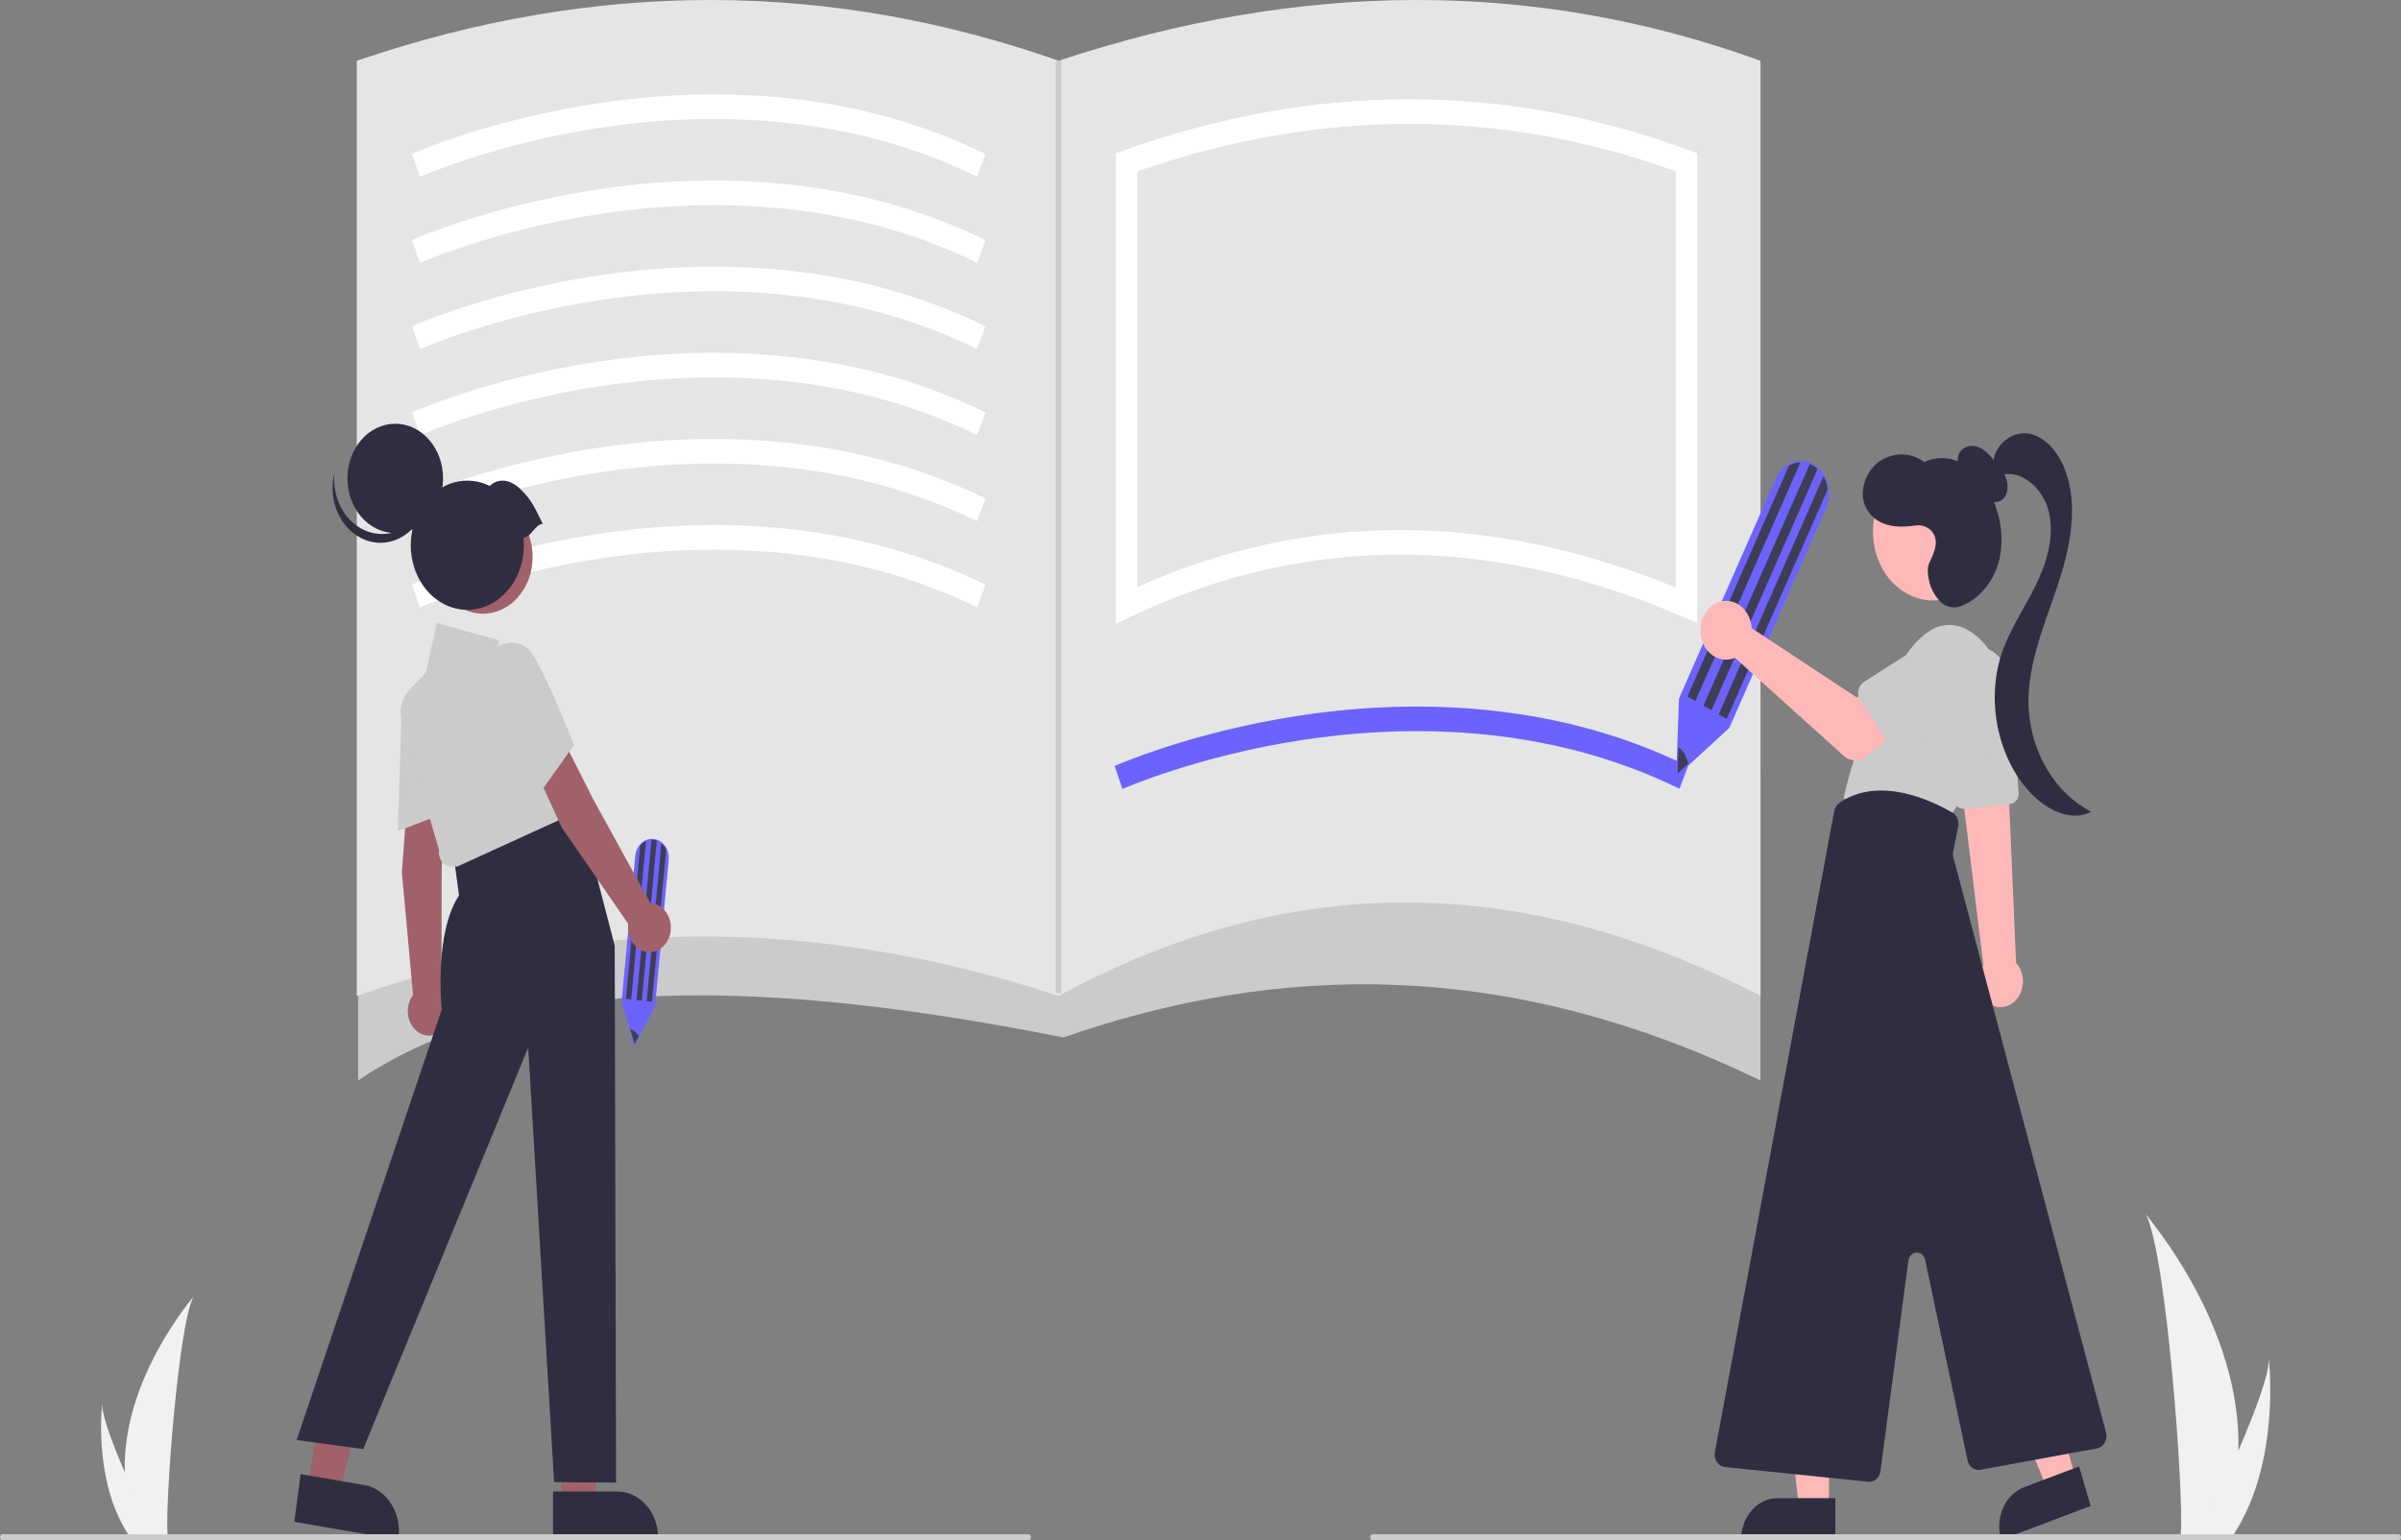 <svg width="522" height="335" viewBox="0 0 522 335" fill="none" xmlns="http://www.w3.org/2000/svg">
<rect x="0" y="0" width="522" height="335" fill="#808080" stroke="none"/>
<g clip-path="url(#clip0_40_2)">
<path d="M486.642 315.497C486.5 321.531 485.616 327.512 484.015 333.264C483.98 333.397 483.94 333.529 483.902 333.662H474.101C474.111 333.542 474.122 333.409 474.132 333.264C474.786 324.675 471.052 273.026 466.547 264.086C466.942 264.812 487.402 288.207 486.642 315.497Z" fill="#F1F1F1"/>
<path d="M485.906 333.264C485.824 333.397 485.739 333.531 485.652 333.662H478.299C478.355 333.548 478.419 333.415 478.494 333.264C479.709 330.757 483.304 323.264 486.641 315.497C490.226 307.149 493.518 298.485 493.241 295.349C493.327 296.056 495.808 317.617 485.906 333.264Z" fill="#F1F1F1"/>
<path d="M27.124 320.171C27.229 324.652 27.886 329.094 29.075 333.366C29.101 333.465 29.131 333.563 29.159 333.662H36.438C36.431 333.573 36.423 333.474 36.415 333.366C35.93 326.987 38.703 288.628 42.048 281.989C41.755 282.527 26.56 299.903 27.124 320.171Z" fill="#F1F1F1"/>
<path d="M27.671 333.366C27.731 333.465 27.795 333.564 27.86 333.662H33.321C33.279 333.578 33.231 333.478 33.176 333.366C32.274 331.505 29.603 325.94 27.125 320.171C24.462 313.971 22.018 307.537 22.224 305.208C22.16 305.733 20.317 321.745 27.671 333.366Z" fill="#F1F1F1"/>
<path d="M382.75 234.985C327.772 208.35 278.033 209.362 231.182 225.619C158.996 211.207 109.566 213.437 77.859 234.985V168.085H382.75V234.985Z" fill="#CBCBCB"/>
<path d="M382.75 216.588C332.099 190.351 281.51 188.657 230.158 216.588C177.562 199.275 126.716 199.456 77.567 216.588V13.213C129.822 -4.617 180.652 -4.188 230.158 13.213C282.453 -4.128 333.362 -4.678 382.75 13.213V216.588Z" fill="#E5E5E5"/>
<path d="M91.293 38.451L89.589 33.466C90.257 33.168 106.213 26.116 129.631 22.519C151.281 19.192 183.537 18.398 214.258 33.5L212.409 38.417C182.715 23.821 151.413 24.589 130.382 27.803C107.49 31.303 91.452 38.38 91.293 38.451Z" fill="white"/>
<path d="M91.293 57.183L89.589 52.198C90.257 51.9 106.213 44.848 129.631 41.251C151.281 37.925 183.537 37.131 214.258 52.232L212.409 57.149C182.715 42.553 151.413 43.321 130.382 46.535C107.49 50.035 91.452 57.112 91.293 57.183Z" fill="white"/>
<path d="M91.293 75.915L89.589 70.93C90.257 70.632 106.213 63.58 129.631 59.983C151.281 56.656 183.537 55.862 214.258 70.964L212.409 75.881C182.715 61.284 151.413 62.052 130.382 65.267C107.49 68.767 91.452 75.844 91.293 75.915Z" fill="white"/>
<path d="M91.293 94.647L89.589 89.662C90.257 89.364 106.213 82.312 129.631 78.715C151.281 75.389 183.537 74.594 214.258 89.696L212.409 94.613C182.715 80.016 151.413 80.785 130.382 83.999C107.49 87.499 91.452 94.576 91.293 94.647Z" fill="white"/>
<path d="M91.293 113.379L89.589 108.394C90.257 108.096 106.213 101.044 129.631 97.446C151.281 94.12 183.537 93.326 214.258 108.428L212.409 113.345C182.715 98.748 151.413 99.516 130.382 102.731C107.49 106.231 91.452 113.308 91.293 113.379Z" fill="white"/>
<path d="M91.293 132.111L89.589 127.126C90.257 126.827 106.213 119.775 129.631 116.178C151.281 112.853 183.537 112.058 214.258 127.16L212.409 132.076C182.715 117.48 151.413 118.249 130.382 121.463C107.49 124.962 91.452 132.04 91.293 132.111Z" fill="white"/>
<path d="M244.031 171.582L242.327 166.596C242.995 166.298 258.951 159.246 282.368 155.649C304.019 152.323 336.275 151.529 366.996 166.63L365.147 171.547C335.453 156.951 304.15 157.719 283.119 160.934C260.228 164.433 244.19 171.51 244.031 171.582Z" fill="#6C63FF"/>
<path d="M242.594 135.632V33.322L244.237 32.735C285.87 17.868 327.301 17.871 367.379 32.744L368.997 33.345V135.495L365.83 134.129C324.123 116.134 283.75 116.123 245.831 134.097L242.594 135.632ZM304.37 115.26C323.965 115.26 343.947 119.436 364.316 127.787V37.243C326.211 23.505 286.849 23.513 247.275 37.265V127.663C265.458 119.474 284.826 115.266 304.37 115.26Z" fill="white"/>
<path d="M364.413 168.931L365.026 151.904L386.062 104.091C386.655 102.732 387.622 101.633 388.814 100.963C389.545 100.546 390.34 100.3 391.155 100.24C391.969 100.179 392.786 100.304 393.557 100.609C394.451 100.961 395.261 101.544 395.925 102.313C396.589 103.082 397.088 104.016 397.384 105.042C397.511 105.485 397.6 105.941 397.651 106.404C397.8 107.777 397.588 109.17 397.041 110.404L375.976 158.281L364.413 168.931Z" fill="#6C63FF"/>
<path d="M391.434 100.56L368.6 152.461L366.859 151.46L388.944 101.263C389.718 100.82 390.569 100.58 391.434 100.56Z" fill="#3F3D56"/>
<path d="M397.36 106.446L375.396 156.369L373.655 155.368L396.442 103.575C396.723 104.064 396.946 104.592 397.106 105.147C397.227 105.57 397.313 106.005 397.36 106.446Z" fill="#3F3D56"/>
<path d="M395.174 101.992L372.087 154.466L370.346 153.465L393.462 100.925C393.708 101.021 393.948 101.137 394.181 101.271C394.532 101.473 394.864 101.715 395.174 101.992Z" fill="#3F3D56"/>
<path d="M367.054 166.07L364.731 168.209L364.925 162.57C365.723 162.886 366.587 164.259 367.054 166.07Z" fill="#3F3D56"/>
<path d="M137.917 227.528L135.136 217.884L138.099 186.173C138.18 185.273 138.518 184.428 139.06 183.768C139.391 183.361 139.79 183.033 140.233 182.804C140.676 182.575 141.155 182.449 141.641 182.434C142.204 182.416 142.763 182.547 143.274 182.817C143.785 183.087 144.235 183.488 144.589 183.99C144.741 184.206 144.874 184.439 144.987 184.685C145.322 185.415 145.459 186.243 145.38 187.062L142.414 218.816L137.917 227.528Z" fill="#6C63FF"/>
<path d="M140.448 182.916L137.232 217.338L136.077 217.197L139.187 183.905C139.538 183.472 139.969 183.134 140.448 182.916Z" fill="#3F3D56"/>
<path d="M144.833 184.778L141.739 217.889L140.584 217.748L143.794 183.397C144.04 183.602 144.262 183.843 144.453 184.115C144.598 184.321 144.725 184.544 144.833 184.778Z" fill="#3F3D56"/>
<path d="M142.796 182.818L139.544 217.621L138.39 217.48L141.645 182.633C141.801 182.628 141.956 182.635 142.11 182.654C142.343 182.683 142.573 182.738 142.796 182.818Z" fill="#3F3D56"/>
<path d="M138.865 225.3L137.962 227.049L137.036 223.857C137.539 223.843 138.273 224.401 138.865 225.3Z" fill="#3F3D56"/>
<path d="M439.159 216.219C438.842 216.852 438.419 217.408 437.914 217.855C437.41 218.302 436.833 218.63 436.217 218.822C434.973 219.209 433.646 219.016 432.527 218.285C431.408 217.553 430.589 216.343 430.25 214.922C429.911 213.5 430.08 211.982 430.72 210.703C430.731 210.681 430.742 210.66 430.753 210.638C430.889 210.378 431.042 210.13 431.211 209.896L427.122 176.583L427 175.585L426.169 168.787L426.047 167.807L426.5 167.832L434.421 168.245L436.545 168.355L436.811 174.556L438.318 209.421C439.105 210.282 439.616 211.421 439.768 212.654C439.921 213.887 439.706 215.142 439.159 216.219Z" fill="#FFB8B8"/>
<path d="M427.023 175.887L437.082 174.832C437.604 174.775 438.085 174.485 438.42 174.025C438.756 173.565 438.918 172.972 438.873 172.375L437.01 148.463C436.83 146.16 435.857 144.033 434.305 142.55C432.754 141.067 430.75 140.349 428.735 140.555C426.721 140.76 424.86 141.872 423.563 143.646C422.265 145.42 421.637 147.711 421.817 150.014C421.83 150.178 421.847 150.343 421.868 150.506L424.884 173.961C424.954 174.498 425.19 174.989 425.549 175.344C425.908 175.7 426.367 175.895 426.842 175.896C426.903 175.898 426.963 175.894 427.023 175.887Z" fill="#CBCBCB"/>
<path d="M434.648 156.569C435.665 153.274 435.712 149.69 434.782 146.362C433.852 143.035 431.995 140.146 429.495 138.136C425.702 135.17 420.512 134.105 414.922 141.712C408.158 150.999 403.334 161.925 400.815 173.662L423.706 177.922C423.706 177.922 431.49 167.043 434.648 156.569Z" fill="#CBCBCB"/>
<path d="M397.625 327.946H391.098L387.994 299.168H397.626L397.625 327.946Z" fill="#FFB8B8"/>
<path d="M378.513 334.873H399.025V325.813H386.438C384.336 325.813 382.32 326.768 380.834 328.467C379.348 330.166 378.513 332.47 378.513 334.873Z" fill="#2F2E41"/>
<path d="M451.282 321.438L445.085 323.78L434.236 297.57L443.382 294.114L451.282 321.438Z" fill="#FFB8B8"/>
<path d="M435.036 334.873L454.512 327.514L452.025 318.912L440.074 323.428C438.078 324.182 436.426 325.811 435.482 327.958C434.537 330.104 434.377 332.592 435.036 334.873Z" fill="#2F2E41"/>
<path d="M420.278 130.591C427.499 130.591 433.353 123.899 433.353 115.644C433.353 107.389 427.499 100.697 420.278 100.697C413.057 100.697 407.203 107.389 407.203 115.644C407.203 123.899 413.057 130.591 420.278 130.591Z" fill="#FFB8B8"/>
<path d="M408.83 319.935L414.891 274.204C414.955 273.716 415.166 273.269 415.488 272.939C415.809 272.609 416.22 272.417 416.652 272.395C417.083 272.374 417.507 272.524 417.853 272.821C418.198 273.117 418.442 273.542 418.544 274.022L427.773 317.603C427.919 318.27 428.277 318.852 428.778 319.233C429.28 319.614 429.887 319.767 430.482 319.663L455.941 314.985C456.279 314.923 456.601 314.779 456.886 314.563C457.171 314.347 457.412 314.064 457.593 313.732C457.775 313.401 457.892 313.029 457.937 312.641C457.982 312.254 457.953 311.86 457.854 311.486L424.657 186.364C424.562 186.008 424.551 185.63 424.624 185.268L425.729 179.791C425.851 179.198 425.795 178.574 425.57 178.021C425.346 177.468 424.966 177.017 424.491 176.74C419.97 174.103 408.52 168.621 399.88 174.626C399.599 174.821 399.356 175.08 399.166 175.386C398.976 175.693 398.842 176.04 398.773 176.407L372.839 315.751C372.769 316.13 372.769 316.522 372.841 316.901C372.913 317.279 373.054 317.636 373.255 317.948C373.456 318.26 373.713 318.519 374.008 318.709C374.304 318.899 374.631 319.015 374.969 319.049L406.248 322.251C406.319 322.259 406.389 322.262 406.46 322.262C407.033 322.261 407.587 322.026 408.021 321.599C408.455 321.172 408.742 320.582 408.828 319.935L408.83 319.935Z" fill="#2F2E41"/>
<path d="M428.948 105.083C427.962 104.405 427.088 103.536 426.363 102.515C426.006 101.999 425.77 101.386 425.68 100.736C425.589 100.086 425.647 99.42 425.847 98.803C426.508 97.136 428.47 96.612 429.992 97.177C431.513 97.743 432.688 99.108 433.8 100.423C434.779 101.579 435.786 102.791 436.248 104.312C436.711 105.833 436.474 107.761 435.319 108.685C434.185 109.59 432.555 109.22 431.465 108.247C430.435 107.184 429.614 105.883 429.056 104.431L428.948 105.083Z" fill="#2F2E41"/>
<path d="M433.376 100.824C433.449 96.613 437.648 93.593 441.275 94.339C444.902 95.086 447.689 98.621 449.084 102.519C452.032 110.756 449.819 120.155 446.979 128.444C444.138 136.734 440.623 145.143 441.037 154.03C441.318 158.834 442.728 163.462 445.119 167.425C447.51 171.389 450.792 174.54 454.62 176.548C450.527 178.668 445.635 176.478 442.196 173.171C434.558 165.829 431.61 152.756 435.19 142.107C436.955 136.855 440.067 132.361 442.497 127.468C444.927 122.574 446.709 116.807 445.455 111.365C444.2 105.924 438.862 101.519 434.298 103.624L433.376 100.824Z" fill="#2F2E41"/>
<path d="M419.494 122.276C420.634 120.075 421.783 117.184 419.7 115.259C419.247 114.86 418.729 114.568 418.176 114.4C417.623 114.233 417.046 114.194 416.48 114.285C414.131 114.609 411.573 114.742 409.3 113.767C408.447 113.431 407.662 112.903 406.991 112.214C406.32 111.525 405.777 110.689 405.395 109.756C404.224 106.577 405.691 102.713 408.144 100.704C409.645 99.519 411.419 98.868 413.243 98.831C415.067 98.794 416.859 99.373 418.396 100.496C421.574 98.892 425.43 99.605 428.318 101.815C431.205 104.024 433.18 107.561 434.254 111.339C435.242 114.59 435.413 118.093 434.745 121.45C434.208 123.785 433.186 125.938 431.767 127.726C430.348 129.514 428.573 130.885 426.592 131.722C425.82 132.07 424.982 132.18 424.162 132.041C423.341 131.902 422.567 131.519 421.917 130.931C420.86 129.847 420.048 128.487 419.551 126.967C419.117 125.301 418.885 123.453 419.494 122.276Z" fill="#2F2E41"/>
<path d="M380.706 135.614C380.772 135.942 380.814 136.276 380.833 136.612L403.701 151.694L409.26 148.035L415.185 156.903L405.896 164.473C405.145 165.085 404.241 165.401 403.32 165.376C402.398 165.35 401.509 164.983 400.785 164.33L377.202 143.063C376.138 143.514 374.979 143.584 373.879 143.263C372.779 142.942 371.79 142.246 371.045 141.267C370.299 140.288 369.832 139.073 369.706 137.783C369.579 136.494 369.799 135.191 370.337 134.047C370.874 132.904 371.703 131.975 372.713 131.383C373.724 130.792 374.868 130.566 375.993 130.736C377.119 130.907 378.172 131.464 379.013 132.336C379.855 133.207 380.444 134.35 380.703 135.614L380.706 135.614Z" fill="#FFB8B8"/>
<path d="M404.466 152.408L411.857 163.359C412.068 163.67 412.334 163.926 412.639 164.109C412.943 164.291 413.279 164.397 413.622 164.419C413.965 164.44 414.309 164.377 414.629 164.233C414.949 164.09 415.239 163.869 415.477 163.586L423.844 153.653C424.548 153.058 425.142 152.31 425.593 151.452C426.043 150.593 426.341 149.642 426.469 148.652C426.597 147.662 426.554 146.653 426.34 145.682C426.126 144.712 425.748 143.799 425.225 142.996C424.702 142.193 424.046 141.516 423.294 141.004C422.542 140.491 421.709 140.153 420.843 140.009C419.976 139.866 419.094 139.919 418.245 140.165C417.397 140.412 416.6 140.848 415.899 141.448C415.826 141.509 415.755 141.573 415.685 141.638L405.191 148.345C404.891 148.537 404.63 148.801 404.427 149.119C404.224 149.437 404.083 149.801 404.014 150.186C403.945 150.572 403.95 150.97 404.028 151.353C404.105 151.737 404.254 152.096 404.465 152.408H404.466Z" fill="#CBCBCB"/>
<path d="M122.045 327.012L129.139 327.011L132.515 295.728L122.044 295.729L122.045 327.012Z" fill="#A0616A"/>
<path d="M120.235 324.363L134.207 324.363H134.208C136.569 324.363 138.834 325.435 140.503 327.344C142.173 329.253 143.111 331.842 143.112 334.541V334.872L120.236 334.873L120.235 324.363Z" fill="#2F2E41"/>
<path d="M66.804 323.501L73.819 324.713L81.247 294.358L72.051 292.569L66.804 323.501Z" fill="#A0616A"/>
<path d="M65.361 320.573L79.176 322.96C81.511 323.364 83.61 324.811 85.012 326.984C86.413 329.157 87.002 331.877 86.649 334.546L86.606 334.873L63.987 330.965L65.361 320.573Z" fill="#2F2E41"/>
<path d="M88.679 171.979L96.556 174.339L96.032 188.939L95.967 215.521C96.743 216.134 97.338 217.003 97.673 218.011C98.008 219.02 98.067 220.121 97.842 221.168C97.618 222.216 97.121 223.161 96.416 223.879C95.712 224.597 94.833 225.053 93.897 225.187C92.961 225.322 92.011 225.128 91.173 224.632C90.335 224.136 89.649 223.361 89.205 222.409C88.76 221.457 88.58 220.374 88.686 219.302C88.792 218.23 89.18 217.22 89.8 216.406L87.379 189.727L88.679 171.979Z" fill="#A0616A"/>
<path d="M87.307 155.256C87.351 153.845 87.749 152.478 88.454 151.319C89.159 150.16 90.141 149.257 91.282 148.719C92.351 148.172 93.536 147.994 94.692 148.207C95.849 148.419 96.925 149.013 97.79 149.915C98.412 150.55 98.905 151.333 99.235 152.208C99.565 153.083 99.724 154.03 99.701 154.983C99.722 163.536 98.032 176.003 98.015 176.127L97.988 176.326L86.474 180.758L87.307 155.256Z" fill="#CBCBCB"/>
<path d="M107.895 179.535L125.506 174.324L133.646 205.666L133.936 322.429L120.469 322.333L114.839 227.828L78.961 315.152L64.493 313.167L96.032 219.559C96.032 219.559 94.296 203.02 99.793 194.75L98.636 186.15L107.895 179.535Z" fill="#2F2E41"/>
<path d="M96.02 187.333C95.774 186.991 95.595 186.592 95.496 186.164C95.396 185.736 95.379 185.288 95.444 184.851L87.412 157.302C87.037 156.014 86.997 154.629 87.297 153.316C87.597 152.003 88.224 150.817 89.103 149.904L92.59 146.28L94.953 135.474L108.535 139.269L107.416 144.387L113.564 143.109L126.511 176.076L99.447 188.442L98.115 188.466C97.714 188.467 97.318 188.365 96.956 188.169C96.593 187.973 96.274 187.688 96.02 187.333Z" fill="#CBCBCB"/>
<path d="M114.872 164.072L122.633 161.252L129.017 173.912L141.391 196.417C142.334 196.462 143.243 196.832 143.997 197.48C144.752 198.127 145.317 199.022 145.617 200.044C145.918 201.067 145.939 202.17 145.679 203.207C145.42 204.244 144.89 205.166 144.162 205.852C143.434 206.538 142.54 206.955 141.6 207.047C140.66 207.14 139.717 206.904 138.897 206.371C138.077 205.838 137.417 205.033 137.006 204.062C136.594 203.092 136.451 202.001 136.593 200.935L122.073 179.866L114.872 164.072Z" fill="#A0616A"/>
<path d="M105.894 150.776C105.271 149.557 104.969 148.159 105.022 146.748C105.076 145.338 105.484 143.975 106.197 142.822C106.845 141.708 107.764 140.833 108.84 140.307C109.916 139.78 111.104 139.624 112.256 139.857C113.079 140.014 113.861 140.374 114.549 140.912C115.237 141.45 115.815 142.153 116.241 142.972C120.257 150.188 124.659 161.757 124.703 161.872L124.773 162.056L117.114 172.838L105.894 150.776Z" fill="#CBCBCB"/>
<path d="M105.002 133.463C110.962 133.463 115.794 127.939 115.794 121.126C115.794 114.312 110.962 108.789 105.002 108.789C99.042 108.789 94.21 114.312 94.21 121.126C94.21 127.939 99.042 133.463 105.002 133.463Z" fill="#A0616A"/>
<path d="M85.931 115.922C91.672 115.922 96.326 110.601 96.326 104.038C96.326 97.475 91.672 92.154 85.931 92.154C80.19 92.154 75.535 97.475 75.535 104.038C75.535 110.601 80.19 115.922 85.931 115.922Z" fill="#2F2E41"/>
<path d="M76.964 113.879C78.31 114.99 79.868 115.717 81.51 115.999C83.152 116.281 84.829 116.109 86.4 115.498C87.972 114.887 89.393 113.855 90.544 112.488C91.695 111.12 92.543 109.457 93.017 107.639C92.838 109.269 92.365 110.838 91.628 112.249C90.891 113.659 89.907 114.88 88.737 115.834C87.567 116.787 86.236 117.453 84.829 117.789C83.423 118.125 81.97 118.124 80.564 117.786C79.158 117.448 77.828 116.78 76.659 115.825C75.489 114.87 74.506 113.648 73.771 112.237C73.035 110.825 72.564 109.255 72.386 107.625C72.209 105.994 72.329 104.34 72.739 102.765C72.506 104.881 72.775 107.029 73.519 108.984C74.262 110.939 75.452 112.63 76.964 113.879Z" fill="#2F2E41"/>
<path d="M117.989 113.892C116.174 110.178 115.479 108.626 113.14 106.368C111.07 104.37 108.525 103.784 106.472 105.676C104.044 104.477 101.342 104.205 98.767 104.901C96.193 105.597 93.883 107.223 92.182 109.539C90.48 111.855 89.478 114.737 89.323 117.756C89.168 120.775 89.87 123.771 91.323 126.298C92.776 128.825 94.903 130.749 97.389 131.784C99.875 132.819 102.587 132.91 105.121 132.042C107.656 131.175 109.878 129.397 111.458 126.971C113.037 124.545 113.89 121.601 113.89 118.577C113.888 118.046 113.86 117.515 113.807 116.988C115.591 116.701 116.204 114.178 117.989 113.892Z" fill="#2F2E41"/>
<path d="M223.547 335H0.585C0.43 335 0.281 334.93 0.171 334.804C0.062 334.679 0 334.508 0 334.331C0 334.154 0.062 333.983 0.171 333.858C0.281 333.733 0.43 333.662 0.585 333.662H223.547C223.702 333.662 223.851 333.733 223.961 333.858C224.071 333.983 224.132 334.154 224.132 334.331C224.132 334.508 224.071 334.679 223.961 334.804C223.851 334.93 223.702 335 223.547 335Z" fill="#CBCBCB"/>
<path d="M521.415 335H298.453C298.298 335 298.149 334.93 298.039 334.804C297.929 334.679 297.868 334.508 297.868 334.331C297.868 334.154 297.929 333.983 298.039 333.858C298.149 333.733 298.298 333.662 298.453 333.662H521.415C521.57 333.662 521.719 333.733 521.829 333.858C521.938 333.983 522 334.154 522 334.331C522 334.508 521.938 334.679 521.829 334.804C521.719 334.93 521.57 335 521.415 335Z" fill="#CBCBCB"/>
<path d="M230.743 13.213H229.573V215.944H230.743V13.213Z" fill="#CBCBCB"/>
</g>
<defs>
<clipPath id="clip0_40_2">
<rect width="522" height="335" fill="white"/>
</clipPath>
</defs>
</svg>

